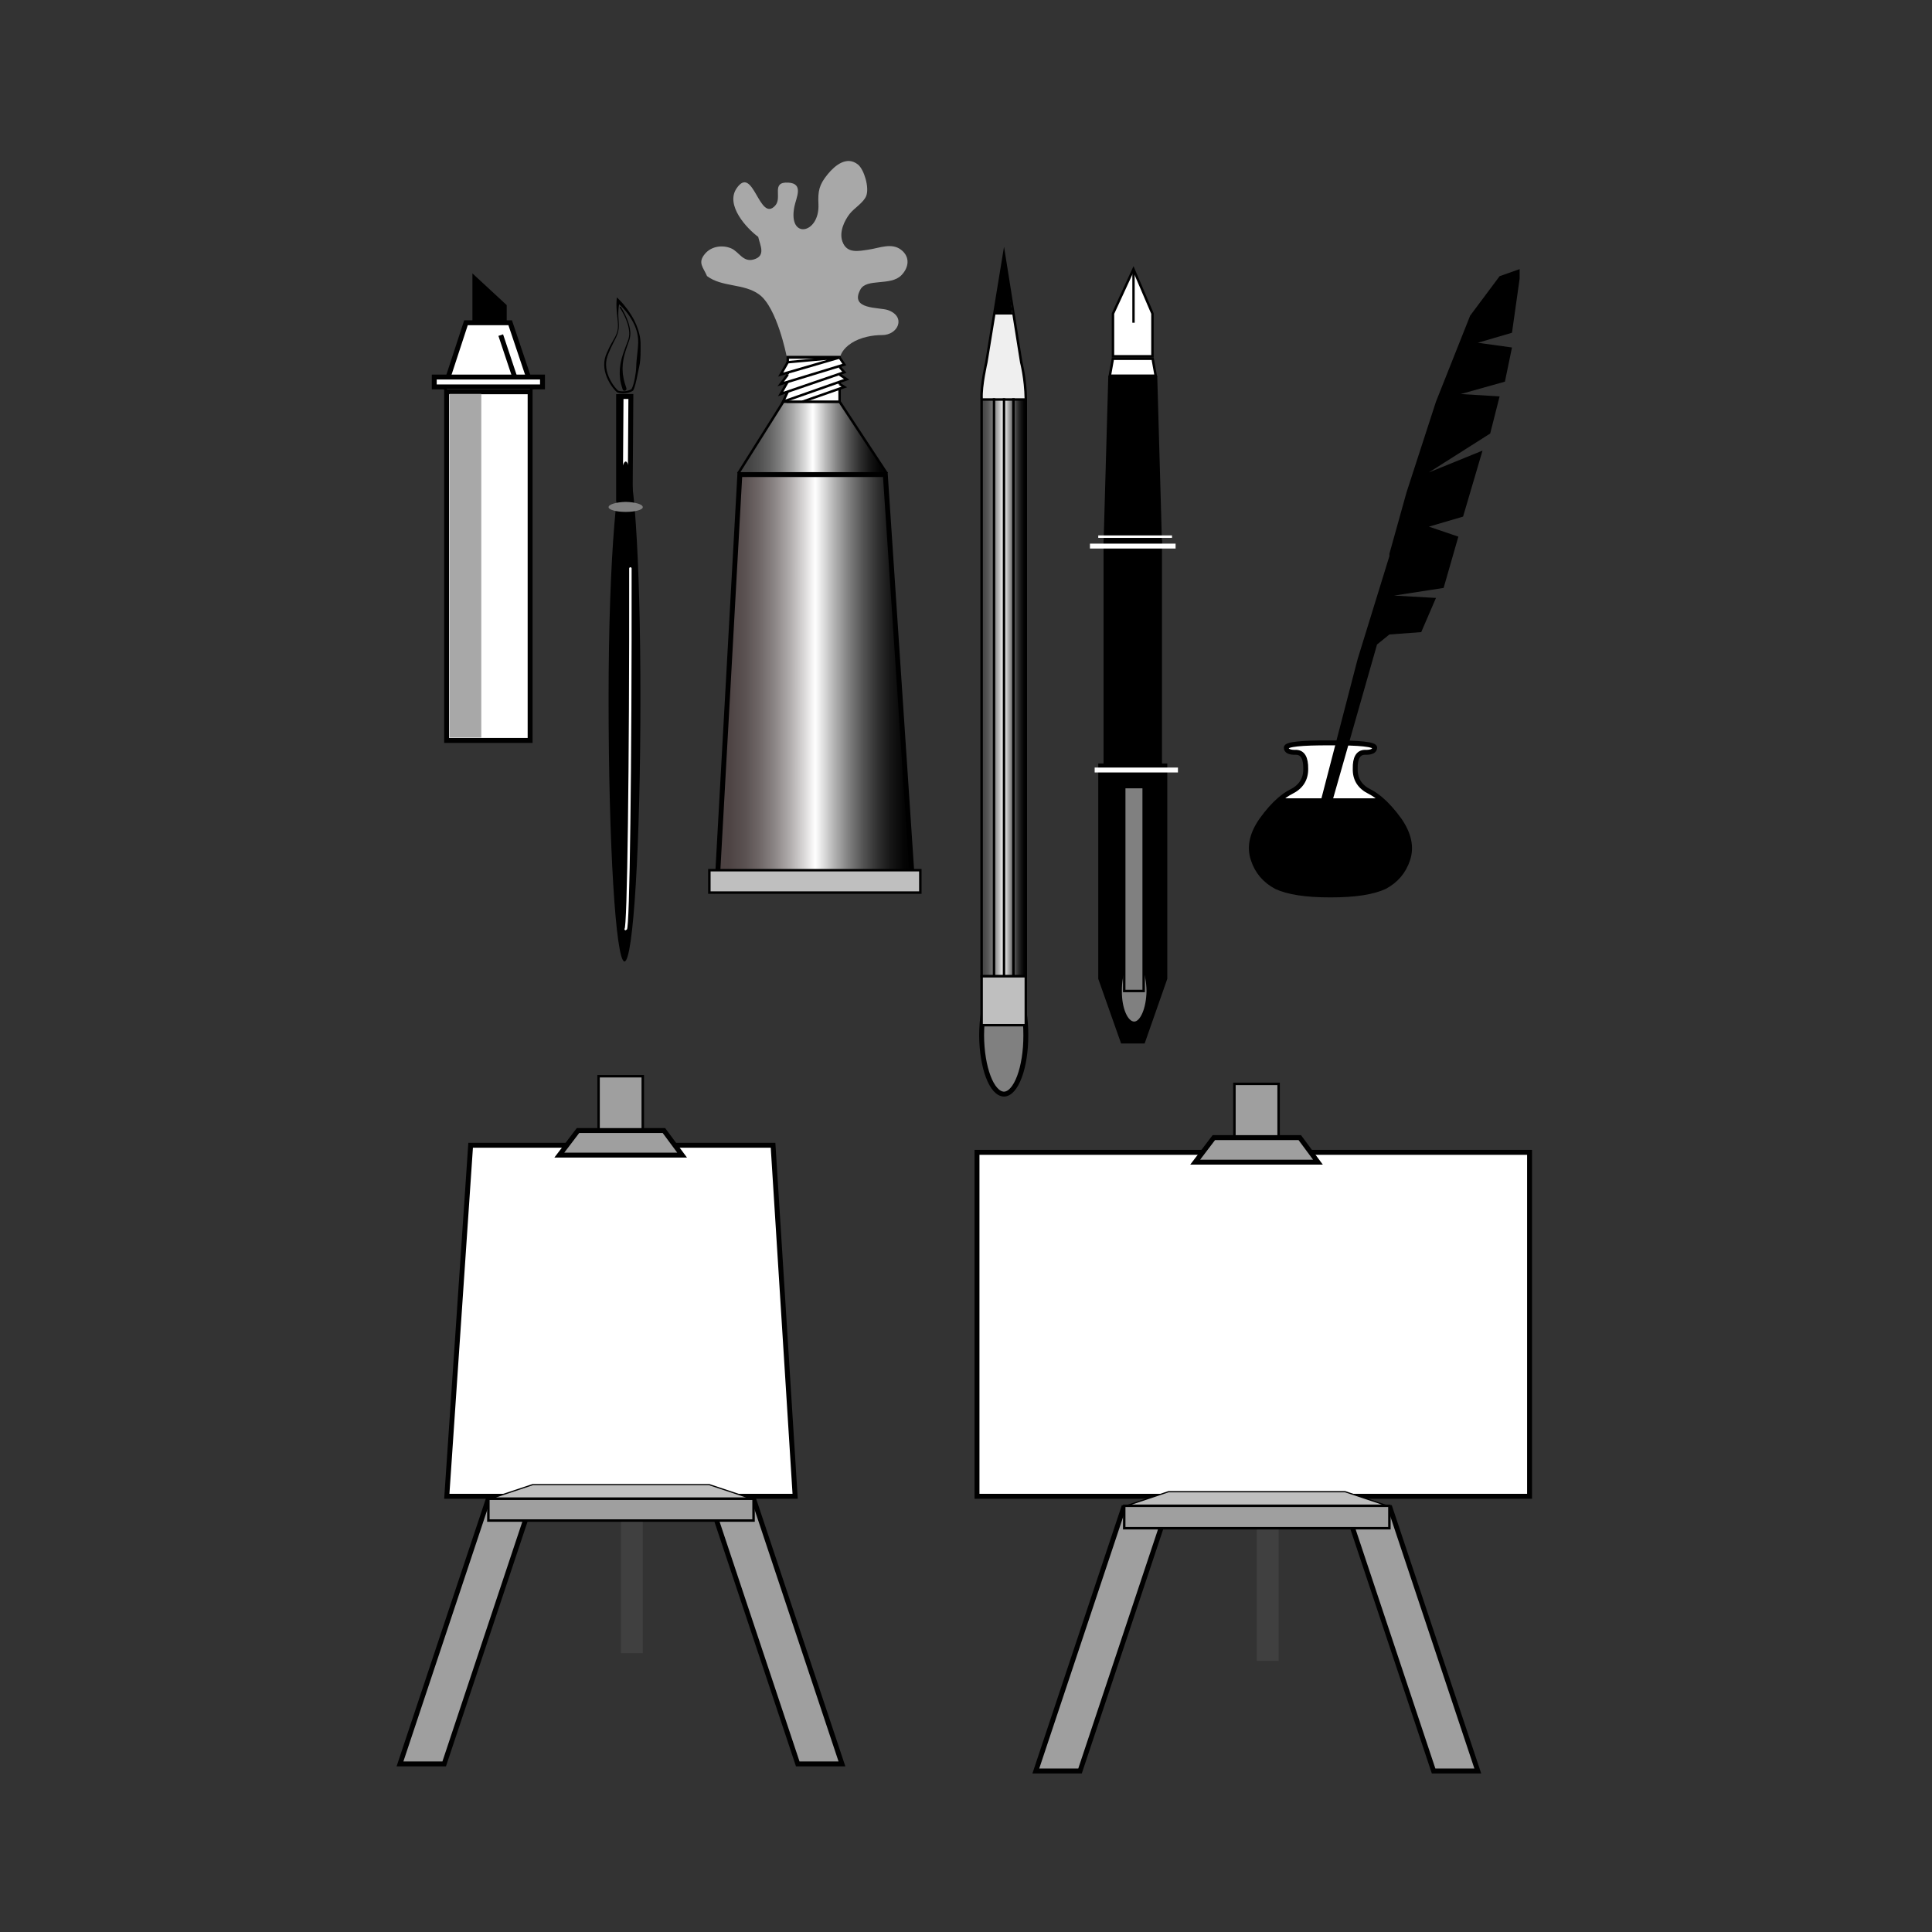 <svg:svg xmlns:svg="http://www.w3.org/2000/svg" enable-background="new 0 0 408.333 569.792" height="676.838" id="Layer_1" version="1.1" viewBox="-133.985 -53.291 676.838 676.838" width="676.838" x="0px" y="0px" xml:space="preserve">
<svg:rect x="-133.985" y="-53.291" width="676.838" height="676.838" fill="#333333" stroke="none"/>
<svg:g>
	<svg:path d="M217.75,288.724   c4.221-0.086,7.689,9.163,7.639,20.645c0.051,11.311-3.418,20.559-7.639,20.645c-4.325-0.086-7.794-9.334-7.846-20.645   C209.957,297.887,213.425,288.638,217.75,288.724L217.75,288.724z" fill="#808080" stroke="#000000" stroke-miterlimit="10" stroke-width="1.72" />
	<svg:path d="M209.905,86.404   c-0.26-4.534,1.66-12.784,1.66-12.784l6.186-37.795l6.034,37.817c0,0,1.494,5.752,1.604,12.762" fill="#EFEFEF" stroke="#000000" stroke-miterlimit="10" stroke-width="0.86" />
	<svg:linearGradient gradientUnits="userSpaceOnUse" id="SVGID_1_" x1="209.905" x2="225.389" y1="187.695" y2="187.695">
		<svg:stop offset="0" style="stop-color:#474747" />
		<svg:stop offset="0.07" style="stop-color:#4B4B4B" />
		<svg:stop offset="0.144" style="stop-color:#585858" />
		<svg:stop offset="0.221" style="stop-color:#6D6D6D" />
		<svg:stop offset="0.298" style="stop-color:#8B8B8B" />
		<svg:stop offset="0.376" style="stop-color:#B1B1B1" />
		<svg:stop offset="0.454" style="stop-color:#DFDFDF" />
		<svg:stop offset="0.502" style="stop-color:#FFFFFF" />
		<svg:stop offset="0.507" style="stop-color:#FBFBFB" />
		<svg:stop offset="0.589" style="stop-color:#BABABA" />
		<svg:stop offset="0.67" style="stop-color:#818181" />
		<svg:stop offset="0.747" style="stop-color:#535353" />
		<svg:stop offset="0.821" style="stop-color:#2F2F2F" />
		<svg:stop offset="0.889" style="stop-color:#151515" />
		<svg:stop offset="0.951" style="stop-color:#050505" />
		<svg:stop offset="1" style="stop-color:#000000" />
	</svg:linearGradient>
	<svg:polygon fill="url(#SVGID_1_)" points="209.905,86.667    225.389,86.667 225.389,288.724 209.905,288.724 209.905,86.667  " stroke="#000000" stroke-miterlimit="10" stroke-width="0.86" />
	<svg:path d="M214.241,86.667   v202.058 M217.75,86.667v202.058 M221.053,86.667v202.058" fill="none" stroke="#000000" stroke-linecap="square" stroke-miterlimit="10" stroke-width="0.86" />
	<svg:polygon points="215.067,56.47 220.228,56.47 217.75,37.477    215.067,56.47  " stroke="#000000" stroke-miterlimit="10" stroke-width="0.86" />
	<svg:polygon fill="#BFBFBF" points="209.905,288.724 225.389,288.724    225.389,305.859 209.905,305.859 209.905,288.724  " stroke="#000000" stroke-miterlimit="10" stroke-width="0.86" />
	<svg:polyline points="253.052,137.191 254.704,78.766 271.014,78.766    272.666,137.191  " stroke="#000000" stroke-miterlimit="10" stroke-width="0.86" />
	<svg:polygon points="253.052,136.365 272.666,136.365 272.666,218.119    253.052,218.119 253.052,136.365  " stroke="#000000" stroke-miterlimit="10" stroke-width="0.86" />
	
		<svg:line fill="none" stroke="#FFFFFF" stroke-linecap="square" stroke-miterlimit="10" stroke-width="1.72" x1="248.717" x2="277" y1="138.017" y2="138.017" />
	
		<svg:line fill="none" stroke="#FFFFFF" stroke-linecap="square" stroke-miterlimit="10" stroke-width="0.86" x1="251.195" x2="276.175" y1="134.713" y2="134.713" />
	<svg:g>
		<svg:polygon fill="#FFFFFF" points="255.925,71.523 255.925,56.564 263.102,41.012 269.757,56.558 269.757,71.523   " />
		<svg:path d="M263.087,42.071l6.239,14.575v14.447h-12.971l0,0V56.659L263.087,42.071 M263.117,39.954l-7.621,16.516v15.483h0.86    h13.831V56.47L263.117,39.954L263.117,39.954z" />
	</svg:g>
	
		<svg:line fill="none" stroke="#000000" stroke-miterlimit="10" stroke-width="0.825" x1="263.117" x2="263.117" y1="59.773" y2="41.53" />
	<svg:polygon points="259.074,311.846    251.195,289.549 251.195,214.609 274.524,214.609 274.524,289.549 266.713,311.846 259.074,311.846  " stroke="#000000" stroke-linecap="square" stroke-miterlimit="10" stroke-width="0.86" />
	
		<svg:line fill="none" stroke="#FFFFFF" stroke-linecap="square" stroke-miterlimit="10" stroke-width="1.72" x1="250.369" x2="277.827" y1="216.467" y2="216.467" />
	<svg:path d="M263.358,282.53L263.358,282.53   c2.543,0.087,4.662,5.097,4.748,11.355l0,0c-0.086,6.087-2.205,11.097-4.748,11.147l0,0c-2.681-0.051-4.8-5.061-4.748-11.147l0,0   C258.558,287.626,260.677,282.617,263.358,282.53L263.358,282.53z" fill="#808080" stroke="#000000" stroke-miterlimit="10" stroke-width="0.86" />
	<svg:polygon fill="#808080" points="259.865,222.454 266.678,222.454    266.678,293.885 259.865,293.885 259.865,222.454  " stroke="#000000" stroke-miterlimit="10" stroke-width="0.86" />
	<svg:g>
		<svg:polygon fill="#FFFFFF" points="254.823,78.336 255.89,72.383 269.828,72.383 270.896,78.336   " />
		<svg:path d="M269.467,72.813l0.914,5.092h-15.044l0.912-5.092H269.467 M270.187,71.953H255.53l-1.221,6.813h-0.431h17.531    L270.187,71.953L270.187,71.953z" />
	</svg:g>
	<svg:polygon fill="#9F9F9F" points="75.713,323.743 91.197,323.743    91.197,347.071 75.713,347.071 75.713,323.743  " stroke="#000000" stroke-miterlimit="10" stroke-width="0.86" />
	<svg:polyline fill="#404040" points="83.559,471.765 83.559,525.855 91.197,525.855 91.197,471.765  " />
	<svg:polyline fill="#9F9F9F" points="130.009,471.765 160.977,564.667    145.493,564.667 114.526,471.765  " stroke="#000000" stroke-miterlimit="10" stroke-width="1.72" />
	<svg:polyline fill="#9F9F9F" points="37.108,471.765 6.141,564.667    21.625,564.667 52.591,471.765  " stroke="#000000" stroke-miterlimit="10" stroke-width="1.72" />
	<svg:g>
		<svg:polygon fill="#FFFFFF" points="22.545,470.905 30.892,347.931 136.84,347.931 144.577,470.905   " />
		<svg:path d="M136.032,348.792l7.629,121.253H23.466l8.23-121.253H136.032 M137.648,347.071H30.088l-8.464,124.694h123.869    L137.648,347.071L137.648,347.071z" />
	</svg:g>
	<svg:g>
		<svg:polygon fill="#9F9F9F" points="61.964,351.372 68.502,342.77 98.609,342.77 104.974,351.372   " />
		<svg:path d="M98.175,343.63l5.092,6.881H63.698l5.23-6.881H98.175 M99.042,341.91H68.075l-7.845,10.322h46.451L99.042,341.91    L99.042,341.91z" />
	</svg:g>
	<svg:g>
		<svg:polygon fill="#BFBFBF" points="38.433,471.55 52.659,466.809 114.526,466.82 128.687,471.55   " />
		<svg:path d="M114.456,467.035l12.902,4.301h-87.6l12.902-4.301H114.456 M114.526,466.605H52.591l-15.483,5.16h92.901L114.526,466.605    L114.526,466.605z" />
	</svg:g>
	<svg:polygon fill="#9F9F9F" points="37.108,471.765 130.009,471.765    130.009,479.404 37.108,479.404 37.108,471.765  " stroke="#000000" stroke-miterlimit="10" stroke-width="0.86" />
	<svg:polyline points="31.947,64.108 31.947,43.463 43.095,53.786    43.095,64.108  " stroke="#000000" stroke-miterlimit="10" stroke-width="0.86" />
	<svg:polyline fill="#FFFFFF" points="52.591,83.102 44.747,59.773    29.263,59.773 21.625,83.102  " stroke="#000000" stroke-miterlimit="10" stroke-width="1.72" />
	<svg:g>
		<svg:rect fill="#FFFFFF" height="122.148" width="29.246" x="22.485" y="83.962" />
		<svg:path d="M50.871,84.822V205.25H23.345V84.822H50.871 M52.591,83.102H21.625V206.97h30.967V83.102L52.591,83.102z" />
	</svg:g>
	
		<svg:line fill="none" stroke="#000000" stroke-miterlimit="10" stroke-width="1.72" x1="41.443" x2="46.604" y1="64.108" y2="79.592" />
	<svg:g>
		<svg:rect fill="#FFFFFF" height="3.44" width="37.917" x="18.149" y="78.801" />
		<svg:path d="M55.207,79.661v1.721H19.009v-1.721H55.207 M56.927,77.94H17.289v5.161h39.638V77.94L56.927,77.94z" />
	</svg:g>
	<svg:g>
		<svg:polygon fill="#A8A8A8" points="23.481,84.701 34.63,84.701 34.63,205.112 23.481,205.112 23.481,83.927   " />
	</svg:g>
	<svg:linearGradient gradientUnits="userSpaceOnUse" id="SVGID_2_" x1="124.848" x2="176.46" y1="99.824" y2="99.824">
		<svg:stop offset="0" style="stop-color:#404040" />
		<svg:stop offset="0.069" style="stop-color:#444444" />
		<svg:stop offset="0.142" style="stop-color:#515151" />
		<svg:stop offset="0.216" style="stop-color:#666666" />
		<svg:stop offset="0.292" style="stop-color:#848484" />
		<svg:stop offset="0.369" style="stop-color:#AAAAAA" />
		<svg:stop offset="0.446" style="stop-color:#D8D8D8" />
		<svg:stop offset="0.502" style="stop-color:#FFFFFF" />
		<svg:stop offset="0.507" style="stop-color:#FBFBFB" />
		<svg:stop offset="0.589" style="stop-color:#BABABA" />
		<svg:stop offset="0.67" style="stop-color:#818181" />
		<svg:stop offset="0.747" style="stop-color:#535353" />
		<svg:stop offset="0.821" style="stop-color:#2F2F2F" />
		<svg:stop offset="0.889" style="stop-color:#151515" />
		<svg:stop offset="0.951" style="stop-color:#050505" />
		<svg:stop offset="1" style="stop-color:#000000" />
	</svg:linearGradient>
	<svg:polyline fill="url(#SVGID_2_)" points="   124.848,112.21 140.436,87.437 160.15,87.437 176.46,112.21  " stroke="#000000" stroke-linecap="square" stroke-miterlimit="10" stroke-width="0.86" />
	<svg:polygon fill="#FFFFFF" points="141.983,71.953 160.151,71.953    160.151,87.437 141.983,87.437 141.983,71.953  " stroke="#000000" stroke-miterlimit="10" stroke-width="0.86" />
	<svg:polyline fill="#FFFFFF" points="160.151,81.243 161.802,82.276    147.145,87.437  " stroke="#000000" stroke-miterlimit="10" stroke-width="0.86" />
	<svg:polyline fill="#FFFFFF" points="141.983,83.927 140.332,87.437    162.628,79.592 160.151,77.94  " stroke="#000000" stroke-miterlimit="10" stroke-width="0.86" />
	<svg:polyline fill="#FFFFFF" points="141.983,80.417 139.506,84.753    161.802,77.115 160.151,75.256  " stroke="#000000" stroke-miterlimit="10" stroke-width="0.86" />
	<svg:polyline fill="#FFFFFF" points="141.983,77.94 139.506,81.243    161.802,74.431 160.151,71.953  " stroke="#000000" stroke-miterlimit="10" stroke-width="0.86" />
	<svg:polygon fill="#FFFFFF" points="141.983,73.605 139.506,77.94    160.151,71.953 141.983,73.605  " stroke="#000000" stroke-miterlimit="10" stroke-width="0.86" />
	<svg:g>
		<svg:linearGradient gradientUnits="userSpaceOnUse" id="SVGID_3_" x1="117.129" x2="185.863" y1="185.757" y2="185.757">
			<svg:stop offset="0" style="stop-color:#4A4040" />
			<svg:stop offset="0.069" style="stop-color:#4E4444" />
			<svg:stop offset="0.142" style="stop-color:#5A5151" />
			<svg:stop offset="0.216" style="stop-color:#6E6666" />
			<svg:stop offset="0.292" style="stop-color:#8A8484" />
			<svg:stop offset="0.369" style="stop-color:#AEAAAA" />
			<svg:stop offset="0.446" style="stop-color:#DAD8D8" />
			<svg:stop offset="0.502" style="stop-color:#FFFFFF" />
			<svg:stop offset="0.507" style="stop-color:#FBFBFB" />
			<svg:stop offset="0.589" style="stop-color:#BABABA" />
			<svg:stop offset="0.67" style="stop-color:#818181" />
			<svg:stop offset="0.747" style="stop-color:#535353" />
			<svg:stop offset="0.821" style="stop-color:#2F2F2F" />
			<svg:stop offset="0.889" style="stop-color:#151515" />
			<svg:stop offset="0.951" style="stop-color:#050505" />
			<svg:stop offset="1" style="stop-color:#000000" />
		</svg:linearGradient>
		<svg:polygon fill="url(#SVGID_3_)" points="117.129,258.548 125.199,112.967 176.171,112.967 185.863,258.548   " />
		<svg:path d="M175.366,113.827l9.578,143.861h-66.905l7.974-143.861H175.366 M176.976,112.106h-52.591l-8.165,147.302h70.563    L176.976,112.106L176.976,112.106z M116.22,259.408h-0.043v0.773L116.22,259.408L116.22,259.408z" />
	</svg:g>
	<svg:polygon fill="#BFBFBF" points="114.526,251.563 188.434,251.563    188.434,259.408 114.526,259.408 114.526,251.563  " stroke="#000000" stroke-miterlimit="10" stroke-width="0.86" />
	<svg:g>
		<svg:polygon fill="#FFFFFF" points="83.341,121.416 83.587,85.613 87.028,85.613 86.782,121.416   " />
		<svg:path d="M86.162,86.473l-0.234,34.083h-1.72l0.234-34.083H86.162 M87.894,84.753h-5.161l-0.258,37.523h5.161L87.894,84.753    L87.894,84.753z" />
	</svg:g>
	<svg:path d="M85.21,108.391c2.684-0.072,5.178,32.238,5.161,83.096c0.017,50.755-2.488,91.99-5.574,92.075   c-3.086-0.085-5.591-41.32-5.574-92.075C79.206,140.628,82.526,108.462,85.21,108.391z" />
	<svg:path d="M85.21,122.533c3.341,0.086,6.039,0.857,5.987,1.858c0.052,0.898-2.646,1.668-5.987,1.651   c-3.307,0.017-6.004-0.753-5.987-1.651C79.206,123.39,81.904,122.619,85.21,122.533L85.21,122.533z" fill="#808080" />
	
		<svg:path d="   M86.862,145.862c0.086,69.819-0.684,126.432-1.651,126.346" fill="none" stroke="#FFFFFF" stroke-linecap="round" stroke-linejoin="round" stroke-miterlimit="10" stroke-width="0.86" />
	
		<svg:line fill="none" stroke="#000000" stroke-miterlimit="10" stroke-width="1.72" x1="82.733" x2="82.733" y1="84.788" y2="122.447" />
	<svg:g id="ink_bottle">
		<svg:g>
			<svg:path d="M349.866,226.811h-35.518c1.316-1.136,2.633-2.039,3.939-2.709c3.492-1.703,5.213-4.421,5.161-8.052     c0.052-3.828-1.092-5.694-3.303-5.78c-2.374,0.086-3.527-0.482-3.51-1.651c-0.018-1.127,5.144-1.704,15.483-1.652     c10.305-0.052,15.467,0.525,15.484,1.652c-0.018,1.169-1.161,1.737-3.51,1.651c-2.236,0.086-3.39,1.953-3.304,5.78     c-0.086,3.63,1.634,6.349,5.161,8.052C347.243,224.772,348.549,225.675,349.866,226.811z" fill="#FFFFFF" />
			<svg:path d="M356.274,234.011c3.354,4.877,4.362,9.462,2.891,13.832c-1.394,4.232-4.12,7.389-8.051,9.497     c-4.095,1.91-10.409,2.908-18.994,2.891c-8.619,0.017-14.924-0.981-18.993-2.891c-3.956-2.107-6.683-5.264-8.052-9.497     c-1.496-4.37-0.499-8.955,2.891-13.832c2.15-2.994,4.275-5.394,6.383-7.2h35.518     C351.973,228.618,354.106,231.018,356.274,234.011z" />
		</svg:g>
		<svg:g>
			
				<svg:path d="     M349.866,226.811c-1.316-1.136-2.623-2.039-3.914-2.709c-3.527-1.703-5.247-4.421-5.161-8.052     c-0.086-3.828,1.067-5.694,3.304-5.78c2.349,0.086,3.492-0.482,3.51-1.651c-0.018-1.127-5.18-1.704-15.484-1.652     c-10.34-0.052-15.501,0.525-15.483,1.652c-0.018,1.169,1.136,1.737,3.51,1.651c2.211,0.086,3.354,1.953,3.303,5.78     c0.052,3.63-1.669,6.349-5.161,8.052c-1.307,0.671-2.623,1.574-3.939,2.709c-2.107,1.807-4.232,4.207-6.383,7.2     c-3.39,4.877-4.387,9.462-2.891,13.832c1.369,4.232,4.096,7.389,8.052,9.497c4.069,1.91,10.374,2.908,18.993,2.891     c8.585,0.017,14.899-0.981,18.994-2.891c3.931-2.107,6.657-5.264,8.051-9.497c1.472-4.37,0.464-8.955-2.891-13.832     C354.106,231.018,351.973,228.618,349.866,226.811z" fill="none" stroke="#000000" stroke-linecap="round" stroke-linejoin="round" stroke-miterlimit="10" stroke-width="1.72" />
			
				<svg:line fill="none" stroke="#000000" stroke-linecap="square" stroke-miterlimit="10" stroke-width="0.86" x1="314.348" x2="349.866" y1="226.811" y2="226.811" />
		</svg:g>
	</svg:g>
	<svg:polyline id="quill_pen" points="352.766,140.7 358.754,119.23 369.077,87.437 381.05,57.295 391.373,43.463 398.392,40.986    398.392,44.289 395.708,63.282 383.734,66.792 395.708,68.444 393.231,80.417 377.748,84.753 391.373,85.579 388.07,98.585    366.598,112.21 385.386,104.572 378.573,127.694 366.598,131.204 376.92,134.713 371.76,152.674 354.418,155.358 369.077,156.184    363.916,168.158 352.766,168.984 348.432,172.493 332.948,226.789 326.034,237.621 341.62,177.655 352.766,141.526  " />
	<svg:g>
		<svg:rect fill="#FFFFFF" height="120.496" width="193.578" x="208.289" y="350.409" />
		<svg:path d="M401.006,351.269v118.775H209.149V351.269H401.006 M402.727,349.548H207.428v122.217h195.299V349.548L402.727,349.548z" />
	</svg:g>
	<svg:polygon fill="#9F9F9F" points="298.471,326.426 313.955,326.426    313.955,349.548 298.471,349.548 298.471,326.426  " stroke="#000000" stroke-miterlimit="10" stroke-width="0.86" />
	<svg:polyline fill="#404040" points="306.316,474.243 306.316,528.539 313.955,528.539 313.955,474.243  " />
	<svg:polyline fill="#9F9F9F" points="352.766,474.243 383.734,567.144    368.25,567.144 337.283,474.243  " stroke="#000000" stroke-miterlimit="10" stroke-width="1.72" />
	<svg:polyline fill="#9F9F9F" points="259.865,474.243 228.898,567.144    244.381,567.144 275.348,474.243  " stroke="#000000" stroke-miterlimit="10" stroke-width="1.72" />
	<svg:g>
		<svg:polygon fill="#9F9F9F" points="284.722,353.849 291.259,345.248 321.366,345.248 327.732,353.849   " />
		<svg:path d="M320.932,346.108l5.093,6.881h-39.568l5.229-6.881H320.932 M321.799,344.387h-30.967l-7.845,10.322h46.451    L321.799,344.387L321.799,344.387z" />
	</svg:g>
	<svg:g>
		<svg:polygon fill="#BFBFBF" points="261.19,474.028 275.417,469.286 337.283,469.296 351.444,474.028   " />
		<svg:path d="M337.213,469.511l12.902,4.302h-87.601l12.902-4.302H337.213 M337.283,469.082h-61.935l-15.483,5.161h92.901    L337.283,469.082L337.283,469.082z" />
	</svg:g>
	<svg:polygon fill="#9F9F9F" points="259.865,474.243 352.766,474.243    352.766,482.088 259.865,482.088 259.865,474.243  " stroke="#000000" stroke-miterlimit="10" stroke-width="0.86" />
	<svg:path d="M132.034,49.916c-5.385-3.988-13.027-2.5-18.333-6.493c-1.294-3.102-3.451-4.666-0.597-7.928   c2.256-2.577,6.096-3.029,9.048-1.785c2.759,1.164,4.142,4.971,7.884,3.908c4.418-1.255,2.257-4.967,1.601-7.927   c-4.057-2.981-11.568-11.11-7.579-16.981c5.879-8.655,7.952,12.297,13.569,5.988c2.55-2.863-1.657-8.386,4.583-8.008   c5.456,0.331,2.745,5.213,2.102,8.409c-2.348,11.677,8.927,9.627,8.429-0.852c-0.221-4.648,0.255-6.849,3.262-10.513   c2.533-3.087,6.68-6.531,10.604-3.362c2.125,1.716,4.029,8.062,2.872,10.974c-0.962,2.419-4.206,4.241-5.804,6.297   c-1.838,2.365-3.732,6.309-2.543,9.66c1.537,4.329,5.548,3.4,9.26,2.848c3.798-0.565,8.017-2.495,11.341,0.097   c3.208,2.5,2.693,6.225,0.042,8.912c-3.759,3.811-12.144,0.974-14.325,4.952c-3.959,7.222,6.651,6.155,9.667,7.241   c6.462,2.329,3.519,8.773-2.101,8.746c-3.136-0.015-7.45,0.702-10.703,2.798c-3.252,2.097-3.817,4.409-3.817,4.409h-6.72h-6.63   h-5.601C141.543,71.303,138.253,54.523,132.034,49.916z" fill="#A8A8A8" />
</svg:g>
<svg:g>
	<svg:path d="M82.988,51.743c1.038,1.035,1.919,2.134,2.776,3.273c0.838,1.147,1.609,2.343,2.276,3.597   c0.655,1.26,1.207,2.573,1.63,3.934c0.413,1.36,0.717,2.775,0.756,4.219c0.028,0.737,0.011,1.41,0.017,2.119   c-0.004,0.706,0.004,1.416-0.027,2.119c-0.007,0.706-0.083,1.408-0.133,2.111c-0.071,0.702-0.189,1.399-0.341,2.091   c-0.15,0.691-0.304,1.381-0.441,2.072c-0.132,0.692-0.26,1.385-0.416,2.073c-0.153,0.688-0.312,1.377-0.495,2.063   c-0.209,0.686-0.362,1.365-0.736,2.067l-0.036,0.067l-0.077,0.049l0,0c-0.806,0.514-1.718,0.76-2.624,0.861   c-0.909,0.092-1.832,0.049-2.733-0.219l-0.051-0.016l-0.027-0.02c-0.677-0.501-1.088-1.042-1.551-1.618   c-0.443-0.573-0.843-1.176-1.205-1.802c-0.722-1.251-1.294-2.601-1.608-4.026c-0.316-1.42-0.361-2.92-0.044-4.356   c0.15-0.711,0.412-1.426,0.696-2.062c0.272-0.649,0.58-1.312,0.899-1.945c0.631-1.282,1.406-2.482,2.051-3.725   c0.32-0.623,0.584-1.268,0.756-1.94c0.169-0.673,0.226-1.372,0.213-2.07c0.003-0.696-0.088-1.398-0.162-2.104   c-0.083-0.702-0.156-1.408-0.214-2.124c-0.063-0.713-0.133-1.426-0.145-2.148c-0.031-0.736-0.052-1.418,0.023-2.247l0.106-1.159   L82.988,51.743z M82.913,53.291c-0.067,0.336-0.119,0.687-0.155,1.024c-0.077,0.691-0.115,1.397-0.126,2.098   c-0.003,0.7,0.012,1.406,0.072,2.114c0.029,0.706,0.13,1.412,0.121,2.133c0.036,1.437-0.33,2.885-0.943,4.177   c-0.621,1.29-1.304,2.524-1.886,3.803c-0.299,0.64-0.571,1.271-0.828,1.935c-0.266,0.669-0.496,1.289-0.636,1.964   c-0.286,1.335-0.238,2.733,0.068,4.073c0.306,1.341,0.848,2.631,1.542,3.83c0.348,0.599,0.732,1.179,1.156,1.726   c0.412,0.53,0.903,1.108,1.367,1.45l-0.079-0.036c0.775,0.224,1.63,0.261,2.451,0.167c0.82-0.098,1.634-0.335,2.299-0.772h0   l-0.113,0.116c0.304-0.526,0.543-1.203,0.726-1.857c0.178-0.667,0.351-1.337,0.468-2.022c0.259-1.363,0.465-2.742,0.488-4.14   c0.031-0.696,0.053-1.391,0.129-2.081l0.211-2.072l0.219-2.072c0.043-0.689,0.122-1.414,0.129-2.077   c0.035-1.356-0.15-2.728-0.516-4.051c-0.373-1.324-0.941-2.591-1.625-3.788c-0.686-1.196-1.469-2.338-2.361-3.391   C84.427,54.738,83.679,53.988,82.913,53.291z" />
</svg:g>
<svg:g>
	<svg:path d="M83.532,54.27c0,0,0.266,0.396,0.669,1.107c0.399,0.716,0.961,1.747,1.489,3.053c0.519,1.304,1.041,2.89,1.151,4.67   c0.039,0.89-0.052,1.822-0.346,2.726c-0.302,0.864-0.608,1.743-0.915,2.621c-0.302,0.879-0.591,1.757-0.814,2.638   c-0.1,0.441-0.199,0.879-0.297,1.312c-0.083,0.435-0.132,0.868-0.199,1.291c-0.078,0.421-0.095,0.841-0.112,1.25   c-0.01,0.41-0.058,0.808-0.033,1.197c0.072,0.776,0.042,1.511,0.197,2.176c0.13,0.661,0.191,1.293,0.344,1.798   c0.126,0.564,0.279,1.006,0.404,1.367c0.247,0.728,0.363,1.152,0.363,1.152l0.033,0.119c0.1,0.364-0.115,0.74-0.479,0.839   c-0.35,0.096-0.71-0.1-0.827-0.438c0,0-0.159-0.464-0.394-1.291c-0.123-0.415-0.267-0.916-0.365-1.464   c-0.159-0.59-0.141-1.247-0.226-1.964c-0.101-0.712-0.009-1.5-0.012-2.318c0.009-0.411,0.095-0.828,0.14-1.255   c0.049-0.428,0.1-0.863,0.213-1.295c0.101-0.433,0.185-0.877,0.304-1.317c0.133-0.435,0.267-0.875,0.403-1.318   c0.307-0.871,0.587-1.765,0.927-2.632c0.327-0.871,0.654-1.742,0.976-2.599c0.275-0.842,0.365-1.723,0.33-2.576   c-0.1-1.711-0.623-3.263-1.135-4.54c-0.525-1.279-1.076-2.298-1.489-2.991c-0.413-0.697-0.674-1.069-0.674-1.069   c-0.071-0.102-0.046-0.241,0.055-0.313c0.102-0.071,0.241-0.046,0.313,0.055C83.527,54.264,83.531,54.269,83.532,54.27z" />
</svg:g>
</svg:svg>
